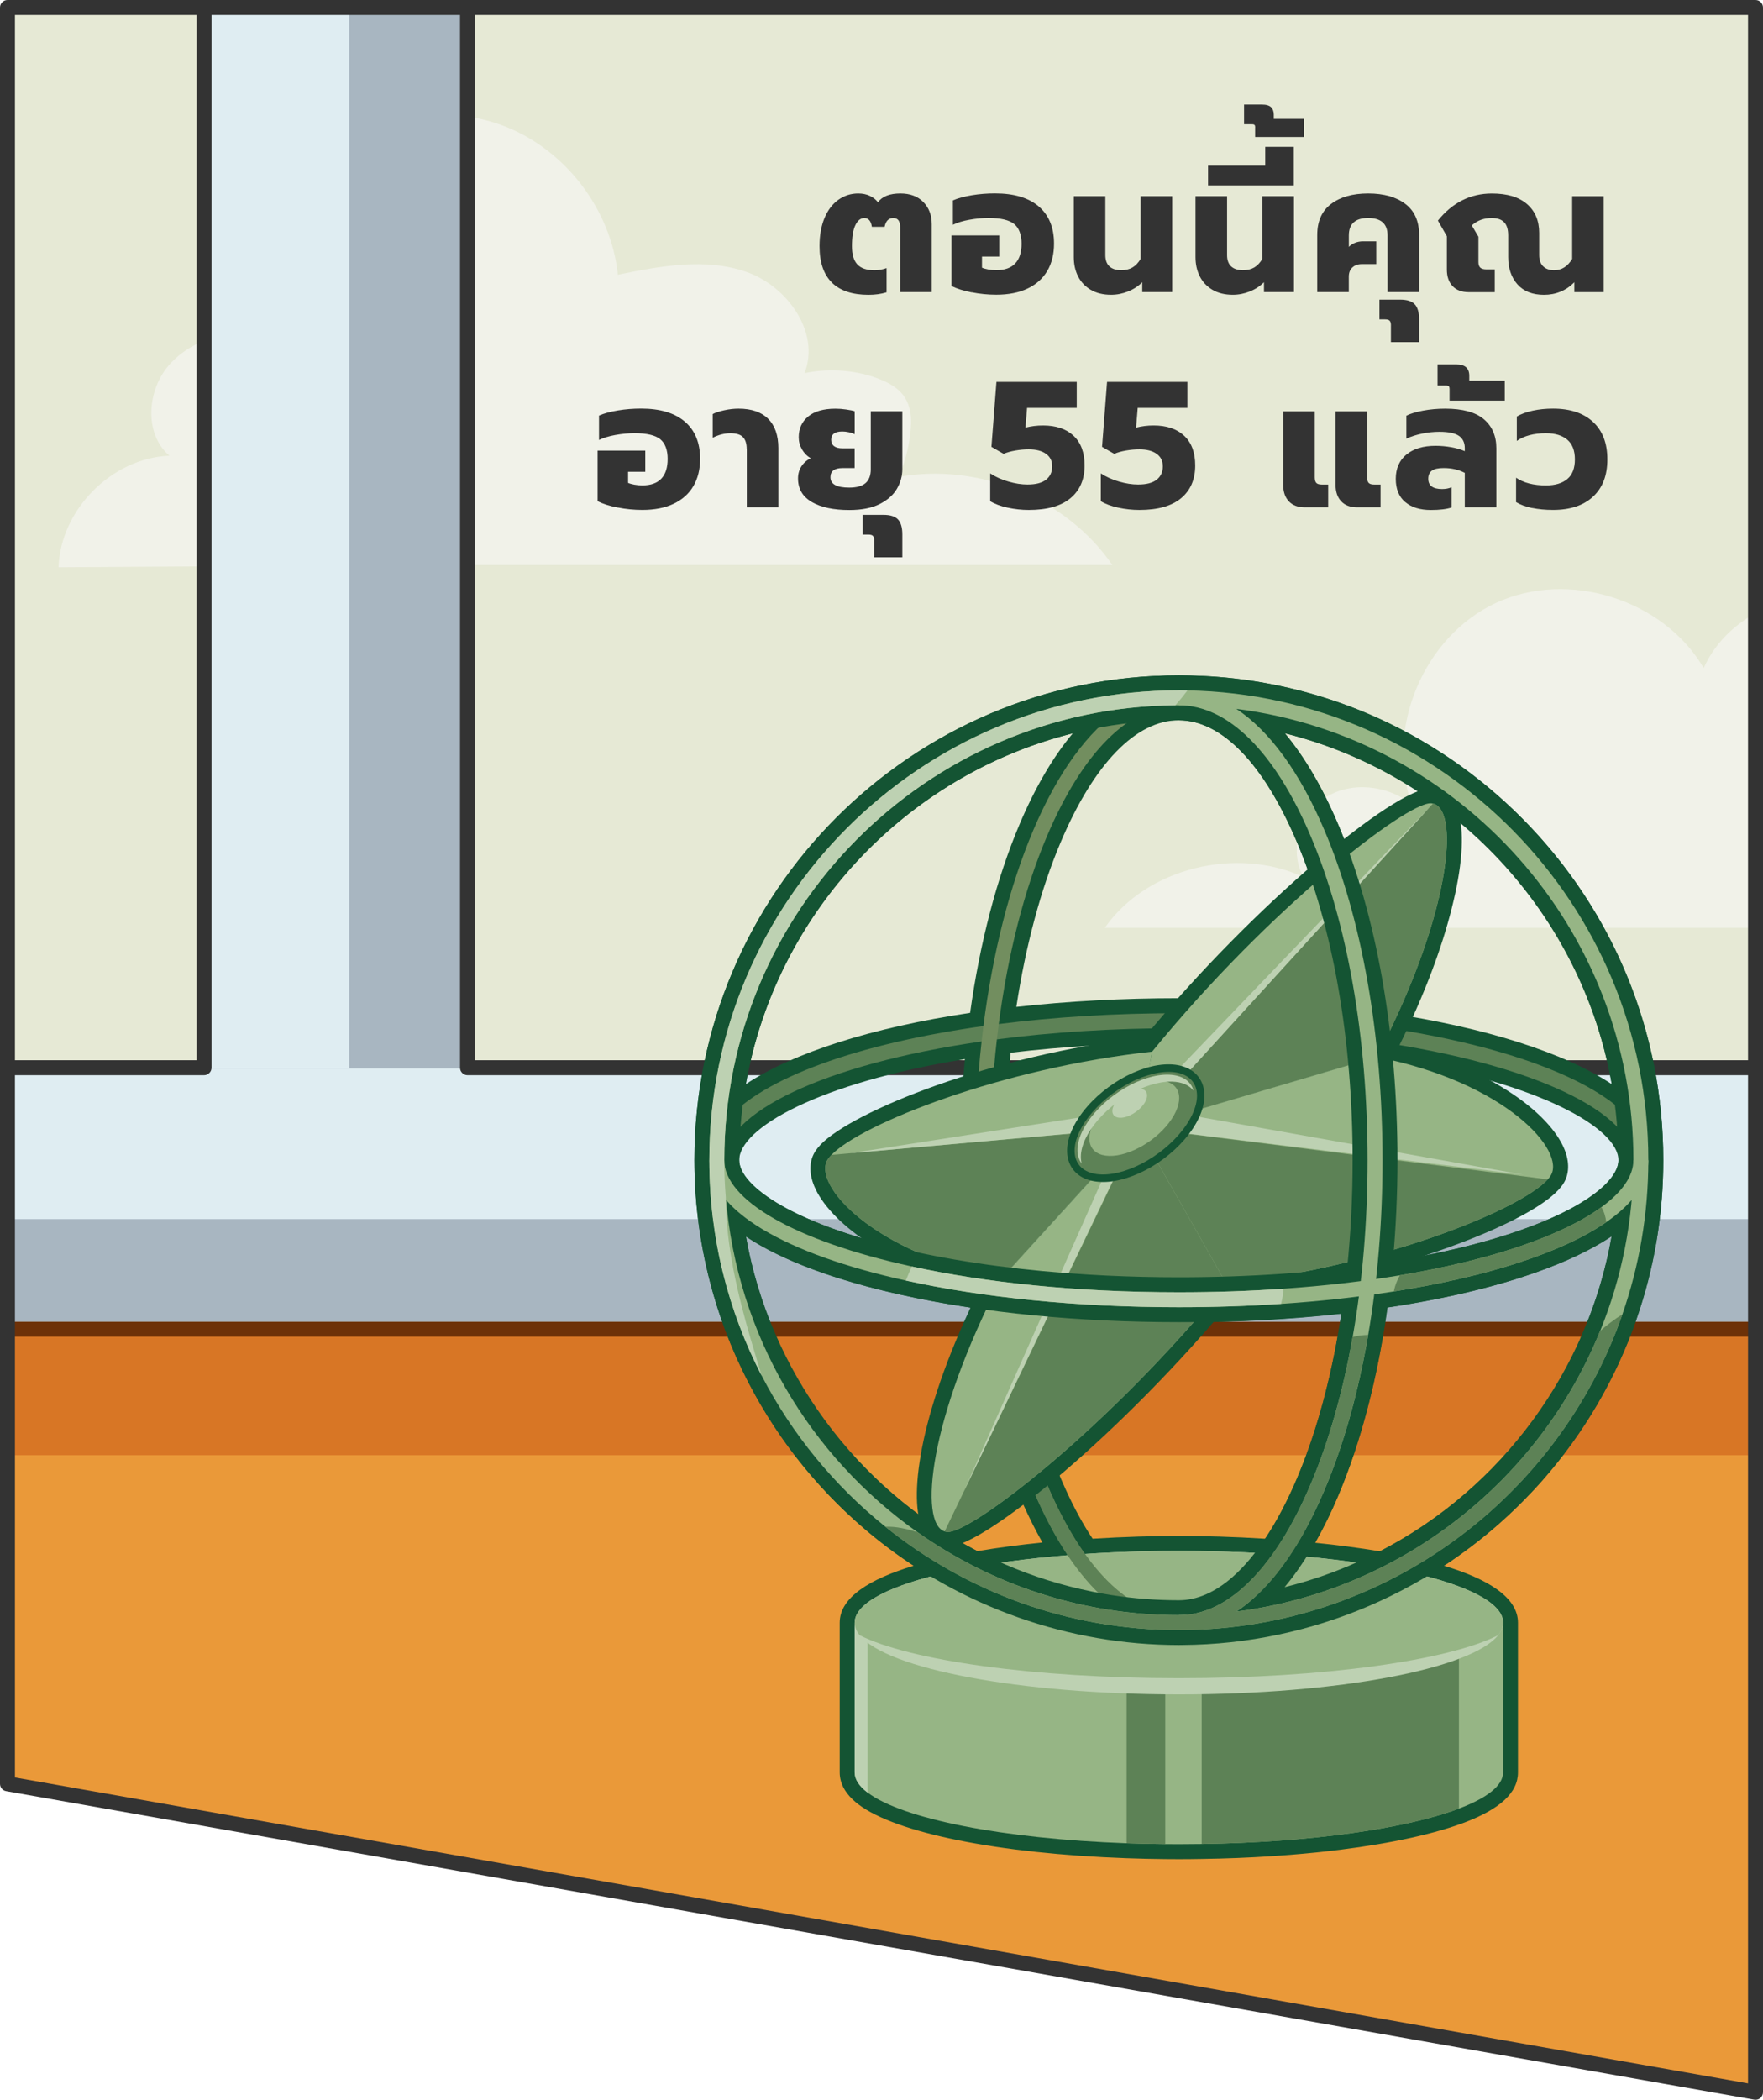 <?xml version="1.0" encoding="UTF-8"?>
<svg xmlns="http://www.w3.org/2000/svg" xmlns:xlink="http://www.w3.org/1999/xlink" viewBox="0 0 472 562">
  <defs>
    <style>
      .cls-1 {
        fill: #f1f2e9;
      }

      .cls-2 {
        fill: #bdd1b2;
      }

      .cls-3 {
        fill: #728e5f;
      }

      .cls-4 {
        fill: #145433;
      }

      .cls-5 {
        fill: #5d8256;
      }

      .cls-6 {
        fill: #dfedf2;
      }

      .cls-7 {
        fill: #ea9939;
      }

      .cls-8 {
        fill: #d87625;
      }

      .cls-9 {
        fill: #e6e9d5;
      }

      .cls-10 {
        fill: none;
      }

      .cls-11 {
        fill: #333;
      }

      .cls-12 {
        fill: #6d3108;
      }

      .cls-13 {
        fill: #a8b6c1;
      }

      .cls-14 {
        clip-path: url(#clippath);
      }

      .cls-15 {
        fill: #96b585;
      }
    </style>
    <clipPath id="clippath">
      <polygon class="cls-10" points="470 2 470 560 2 477.43 2 2 470 2"/>
    </clipPath>
  </defs>
  <g id="Image">
    <g>
      <g class="cls-14">
        <rect class="cls-7" x="-1.86" y="339.95" width="576.9" height="225.24"/>
        <rect class="cls-8" x="-1.62" y="355.76" width="488.05" height="33.72"/>
        <rect class="cls-9" x="-8.21" y="-25.93" width="547.95" height="319.46"/>
        <path class="cls-1" d="M109.82,151.23h187.99c-12.3-17.96-35.84-27.48-57.25-23.58,1.94-4.31,3.2-9.58,3.35-14.32.09-2.69-.49-5.48-2.13-7.61-1.41-1.84-3.5-3.05-5.63-3.97-6.27-2.7-14.13-3.31-20.78-1.86,4.33-10.81-4.53-23.25-15.5-27.1-10.98-3.86-23.05-1.58-34.45.74-1.8-17.2-13.66-32.97-29.68-39.48-16.02-6.51-35.51-3.46-48.78,7.61s-19.77,29.71-16.25,46.65c-9.17-.04-18.91,2.29-25.13,9.03-6.22,6.74-7.19,18.67-.23,24.63-15.41.62-29.14,14.43-29.68,29.86"/>
        <g>
          <rect class="cls-6" x="-217.81" y="285.77" width="702.82" height="68"/>
          <rect class="cls-13" x="-217.81" y="326.3" width="702.82" height="27.48"/>
          <rect class="cls-13" x="54.63" y=".44" width="70.53" height="285.52"/>
          <rect class="cls-6" x="54.63" y=".44" width="38.87" height="285.52"/>
          <path class="cls-11" d="M54.63,287.77H-220.27c-1.11,0-2-.9-2-2s.9-2,2-2H52.63V-11.77c0-1.11.9-2,2-2s2,.9,2,2v297.54c0,1.11-.9,2-2,2Z"/>
          <path class="cls-11" d="M472.1,287.77H125.16c-1.11,0-2-.9-2-2V-11.77c0-1.11.9-2,2-2s2,.9,2,2v295.54h344.94c1.11,0,2,.9,2,2s-.9,2-2,2Z"/>
          <rect class="cls-12" x="-1.62" y="353.76" width="486.63" height="4"/>
        </g>
        <path class="cls-1" d="M485.02,248.34h-189.24c11.23-16.14,35.4-21.88,53.22-13.58-4.08-7.09-.97-17.05,5.97-21.38,6.94-4.33,16.51-3.2,22.96,1.83-7.15-20.1,3.19-44.82,22.53-53.82,19.33-9,44.89-1.01,55.66,17.41,6.74-15.15,26.34-23.06,41.69-16.82"/>
      </g>
      <g>
        <g>
          <path class="cls-4" d="M445.3,310.53c0-71.56-58.18-129.77-129.69-129.77s-129.7,58.21-129.7,129.77c0,43.88,22.27,84.63,58.7,108.54-11.74,3.53-19.8,8.46-19.8,15.23v40.09c0,.78.11,1.56.32,2.31.63,2.26,2.22,4.37,4.74,6.27,10.08,7.64,37.52,13.15,71.62,14.37,3.52.13,7.04.21,10.46.24,1.22.01,2.44.02,3.67.02,2.08,0,4.13-.02,6.17-.06,6.35-.09,12.57-.34,18.56-.73,1.71-.11,3.41-.24,5.08-.37,2.36-.19,4.68-.4,6.95-.63.32-.04.64-.07.95-.1,14.47-1.53,27.02-3.93,36.12-6.99.88-.3,1.73-.6,2.55-.9,9.69-3.67,14.4-8.06,14.4-13.43v-40.09c0-6.77-8.06-11.69-19.8-15.23,36.43-23.91,58.7-64.66,58.7-108.54ZM372.89,283.48c39.27,6.37,60.41,18.48,60.41,27.05s-21.13,20.68-60.41,27.04c.81-8.85,1.25-17.92,1.25-27.04s-.44-18.2-1.25-27.05ZM431.52,290.18c-12.67-8.4-33.67-15.13-60.04-19.08-2.62-18.79-7.16-36.17-13.22-50.43-4.21-9.93-8.99-18.08-14.27-24.4,44.76,11.18,79.5,48.26,87.53,93.92ZM362.13,310.53c0,9.73-.51,19.38-1.48,28.76-14.14,1.7-29.27,2.58-45.04,2.58s-30.89-.88-45.07-2.58c-.97-9.26-1.46-18.92-1.46-28.76s.52-19.39,1.48-28.77c14.16-1.7,29.29-2.58,45.05-2.58s30.88.88,45.04,2.58c.97,9.36,1.48,19.01,1.48,28.77ZM315.61,192.78c11.47,0,22.69,11.57,31.61,32.59,5.29,12.47,9.38,27.63,11.9,44.12-13.85-1.53-28.45-2.32-43.51-2.32s-29.67.79-43.51,2.32c2.51-16.48,6.59-31.65,11.89-44.12,8.92-21.02,20.15-32.59,31.62-32.59ZM287.21,196.27c-5.28,6.31-10.06,14.46-14.27,24.39-6.05,14.26-10.6,31.64-13.22,50.43-26.37,3.95-47.37,10.68-60.04,19.08,8.03-45.65,42.77-82.72,87.53-93.91ZM258.32,283.48c-.81,8.85-1.25,17.92-1.25,27.05s.44,18.23,1.26,27.04c-39.27-6.37-60.42-18.48-60.42-27.04s21.13-20.68,60.41-27.05ZM261.78,415.21c-32.65-16.88-55.73-48.5-62.07-84.31,12.67,8.38,33.67,15.11,60.03,19.06.2,1.41.41,2.81.62,4.21.02.1.03.2.05.29.17,1.06.34,2.12.52,3.17.04.21.07.42.11.63.17.97.34,1.93.52,2.88.05.28.1.56.15.84.17.9.35,1.8.53,2.7.07.31.13.63.2.95.17.86.35,1.71.54,2.56.07.34.15.69.23,1.03.18.82.37,1.64.56,2.45.08.36.17.72.25,1.07.19.8.39,1.58.58,2.37.1.37.19.74.29,1.11.2.76.39,1.52.6,2.27.1.38.21.76.32,1.15.2.72.4,1.45.61,2.17.12.4.24.8.36,1.2.2.69.4,1.37.61,2.05.14.43.27.86.41,1.29.2.63.4,1.27.61,1.9.16.47.32.94.48,1.41.19.57.38,1.15.58,1.71.19.54.39,1.07.58,1.6.18.48.35.98.53,1.46.25.65.5,1.3.75,1.94.14.35.27.7.41,1.04.39.99.79,1.97,1.2,2.93.03.08.07.16.1.24.32.75.65,1.49.97,2.22.09.2.18.39.27.59.28.6.56,1.21.84,1.8.11.25.23.49.35.73.26.53.51,1.06.77,1.58.14.29.29.58.44.87.23.45.46.9.69,1.34.19.35.38.69.56,1.04.19.35.39.71.58,1.06.2.35.39.7.59,1.04-5.87.59-11.75,1.35-17.33,2.29ZM338.7,411.83c-8.41-.52-16.38-.74-23.08-.74s-14.69.22-23.1.74c-2.57-3.85-5.02-8.34-7.3-13.39-.05-.1-.09-.19-.13-.29-.36-.8-.72-1.62-1.08-2.45-.03-.08-.06-.16-.1-.24-.33-.79-.66-1.6-.99-2.41-.25-.64-.5-1.29-.75-1.94-.1-.26-.2-.51-.3-.77-.27-.74-.54-1.49-.81-2.24-.06-.18-.13-.36-.2-.54-.28-.8-.55-1.61-.83-2.43-.04-.14-.09-.27-.13-.41-.29-.85-.56-1.71-.83-2.58-.04-.1-.07-.21-.11-.32-.27-.88-.54-1.78-.81-2.68-.02-.1-.05-.19-.08-.28-.27-.92-.53-1.84-.78-2.77-.03-.09-.05-.17-.07-.26-.26-.93-.51-1.87-.75-2.82-.03-.09-.05-.19-.07-.28-.25-.94-.48-1.89-.71-2.85-.03-.11-.05-.21-.08-.32-.22-.95-.44-1.9-.66-2.86-.02-.12-.05-.24-.08-.36-.21-.95-.41-1.91-.61-2.87-.03-.14-.06-.29-.09-.43-.19-.95-.38-1.9-.57-2.85-.03-.17-.06-.34-.09-.51-.18-.94-.35-1.88-.52-2.83-.03-.18-.06-.36-.09-.54-.17-.95-.33-1.91-.48-2.87-.03-.15-.05-.3-.07-.44-.08-.46-.14-.92-.21-1.37,13.81,1.53,28.41,2.31,43.5,2.31s29.63-.78,43.51-2.32c-2.52,16.48-6.6,31.65-11.9,44.13-2.62,6.18-5.48,11.59-8.53,16.13ZM369.44,415.21c-5.59-.94-11.46-1.7-17.33-2.29,2.18-3.82,4.24-8.01,6.15-12.53,6.05-14.26,10.6-31.64,13.22-50.43,26.36-3.94,47.35-10.68,60.02-19.07-6.33,35.82-29.41,67.45-62.06,84.32Z"/>
          <path class="cls-15" d="M402.41,434.3v40.09c0,3.53-4.3,6.84-11.82,9.68-14.09,5.33-39.46,9.02-68.86,9.47-2.02.03-4.05.05-6.11.05-1.22,0-2.43-.01-3.64-.02-3.51-.03-6.96-.11-10.35-.23-33.2-1.19-60.08-6.54-69.34-13.56-2.26-1.71-3.47-3.52-3.47-5.4v-40.09h173.6Z"/>
          <path class="cls-2" d="M232.28,434.3v45.49c-2.26-1.71-3.47-3.52-3.47-5.4v-40.09h3.47Z"/>
          <path class="cls-5" d="M311.97,449.27v44.3c-3.51-.03-6.96-.11-10.35-.23v-44.07h10.35Z"/>
          <path class="cls-5" d="M390.59,436.3v47.77c-14.09,5.33-39.46,9.02-68.86,9.47v-57.24h68.86Z"/>
          <path class="cls-2" d="M402.41,434.3c0,1.15-.45,2.27-1.32,3.36-7.18,9-42.73,15.84-85.47,15.84s-78.32-6.85-85.48-15.85c-.87-1.09-1.32-2.21-1.32-3.35,0-10.61,38.86-19.21,86.81-19.21s86.8,8.6,86.8,19.21Z"/>
          <path class="cls-15" d="M402.41,434.3c0,1.15-.45,2.27-1.32,3.36-13.24,6.73-46.52,11.5-85.47,11.5s-72.25-4.78-85.48-11.51c-.87-1.09-1.32-2.21-1.32-3.35,0-10.61,38.86-19.21,86.81-19.21s86.8,8.6,86.8,19.21Z"/>
          <path class="cls-15" d="M315.61,184.76c-69.31,0-125.7,56.42-125.7,125.76,0,47.3,26.23,88.59,64.9,110.05,11.78,6.55,24.72,11.24,38.41,13.72,7.26,1.32,14.75,2,22.38,2s15.12-.68,22.39-2c13.69-2.47,26.62-7.17,38.39-13.72,38.67-21.47,64.9-62.76,64.9-110.05,0-69.35-56.39-125.76-125.69-125.76ZM370.17,419.35c-12.05,6.08-25.24,10.21-39.14,11.97-3.77.48-7.59.78-11.47.9-1.31.05-2.62.07-3.94.07-5.22,0-10.37-.33-15.42-.97-13.91-1.77-27.1-5.9-39.14-11.97-36.78-18.53-62.93-55.2-66.66-98.18-.31-3.5-.47-7.06-.47-10.64s.16-7.14.47-10.64c4.95-57.07,49.42-102.98,105.81-110.15,5.05-.64,10.2-.97,15.42-.97s10.36.33,15.41.97c56.39,7.16,100.85,53.08,105.81,110.15.31,3.5.47,7.06.47,10.64s-.16,7.14-.47,10.64c-3.73,42.99-29.88,79.66-66.66,98.18Z"/>
          <path class="cls-5" d="M436.83,299.88c-9.85-11.37-35.22-20.56-68.9-25.26-1.35-.19-2.72-.37-4.11-.54-14.77-1.87-31.03-2.9-48.2-2.9s-33.43,1.03-48.21,2.9c-1.38.17-2.75.35-4.11.54-33.67,4.71-59.06,13.89-68.9,25.26-2.92,3.37-4.47,6.94-4.47,10.64s1.55,7.27,4.47,10.64c9.85,11.38,35.24,20.56,68.92,25.26,1.35.19,2.72.37,4.1.55,14.78,1.87,31.04,2.89,48.2,2.89s33.43-1.03,48.2-2.89c1.39-.18,2.76-.36,4.11-.55,33.68-4.71,59.06-13.89,68.9-25.26,2.92-3.37,4.47-6.94,4.47-10.64s-1.55-7.27-4.47-10.64ZM368.41,342.32c-1.34.2-2.71.39-4.09.56-14.56,1.9-30.92,2.99-48.7,2.99s-34.13-1.09-48.7-2.99c-1.38-.17-2.74-.36-4.09-.56-42.66-6.13-68.9-19.28-68.9-31.79s26.24-25.65,68.89-31.79c1.35-.2,2.71-.39,4.09-.56,14.57-1.9,30.93-2.99,48.71-2.99s34.14,1.09,48.7,2.99c1.38.17,2.75.36,4.09.56,42.66,6.14,68.89,19.28,68.89,31.79s-26.24,25.65-68.89,31.79Z"/>
          <path class="cls-3" d="M368.41,278.74c-.15-1.38-.31-2.75-.48-4.12-2.49-19.57-7.02-37.52-13.34-52.39-6.59-15.54-14.67-26.59-23.57-32.49-4.93-3.28-10.11-4.98-15.41-4.98s-10.49,1.69-15.42,4.98c-8.89,5.9-16.97,16.95-23.57,32.49-6.31,14.88-10.85,32.82-13.34,52.39-.17,1.36-.33,2.73-.48,4.12-1.14,10.25-1.73,20.92-1.73,31.79s.59,21.54,1.74,31.79c.04.41.08.82.13,1.23.11.96.23,1.92.36,2.88,2.48,19.57,7,37.53,13.32,52.39,2.82,6.65,5.91,12.47,9.23,17.42,4.42,6.64,9.25,11.7,14.34,15.08,1.81,1.21,3.66,2.21,5.54,2.97,3.22,1.33,6.52,2,9.88,2,1.32,0,2.64-.11,3.94-.32,2-.32,3.98-.88,5.93-1.68,1.87-.77,3.72-1.76,5.53-2.97,5.09-3.37,9.92-8.44,14.34-15.08,3.32-4.96,6.41-10.78,9.23-17.42,6.31-14.88,10.85-32.82,13.34-52.39.17-1.36.33-2.73.48-4.12,1.14-10.25,1.73-20.92,1.73-31.79s-.59-21.54-1.73-31.79ZM363.81,346.98c-2.46,18.79-6.84,35.99-12.91,50.28-3.1,7.3-6.5,13.54-10.16,18.64-6.47,9.1-13.69,14.59-21.19,16.01-1.3.25-2.62.38-3.94.38-8.92,0-17.54-5.7-25.16-16.39-3.64-5.11-7.04-11.34-10.15-18.64-6.05-14.29-10.44-31.49-12.9-50.28-.15-1.14-.3-2.28-.43-3.43-.03-.22-.05-.44-.07-.67-1.22-10.4-1.83-21.27-1.83-32.35s.62-21.94,1.82-32.35c.15-1.37.32-2.74.5-4.1,2.46-18.79,6.84-36,12.91-50.28,9.59-22.6,22.12-35.03,35.3-35.03s25.71,12.44,35.29,35.03c6.06,14.28,10.45,31.49,12.91,50.28.18,1.35.35,2.72.5,4.1,1.2,10.41,1.82,21.27,1.82,32.35s-.62,21.94-1.82,32.35c-.15,1.38-.32,2.74-.5,4.11Z"/>
          <path class="cls-5" d="M319.55,431.92v4.06c-1.3.21-2.62.32-3.94.32-14.89,0-28.73-13.31-38.98-37.48-6.62-15.6-11.28-34.58-13.68-55.28h4.03c2.36,20.13,6.9,38.57,13.33,53.72,9.59,22.59,22.12,35.03,35.3,35.03,1.32,0,2.64-.13,3.94-.38Z"/>
        </g>
        <g>
          <path class="cls-4" d="M418.45,316.95s-.01.02-.02.03c-.32.47-.67.91-1.06,1.33,0,.01,0,.02,0,.03-.01,0-.01,0-.02,0,0,.01-.01.02-.02.02-8.48,9.39-44.77,23.11-81.27,28.25-1.89.26-3.77.5-5.66.71-29.3,35.58-66.9,66.68-76.64,66.68h-.11c-.37-.01-.71-.05-1.05-.1-.11-.02-.22-.06-.33-.09-.2-.04-.4-.08-.59-.15-.02,0-.03-.01-.05-.01,0,0-.01,0-.01-.01h-.02c-1.51-.51-3.52-1.76-4.81-4.88-3.64-8.77-.2-32.24,15.49-63.84-25.02-6-40.4-18.14-44.27-27.42-1.48-3.54-1.37-6.9.32-9.45.38-.57.85-1.14,1.39-1.72,8.6-8.89,45.51-23.92,86.67-28.67,29.32-35.56,66.93-66.68,76.65-66.68h.1c.4.02.77.06,1.13.13h.01c.06.01.12.02.17.03.03.01.05.01.07.02.2.04.39.09.55.13.02.01.04.02.07.03.16.05.3.1.41.14.37.15.76.35,1.17.6h0c.3.2.61.44.91.71.08.06.16.13.23.2.26.25.51.51.76.82.09.12.17.25.26.38.15.2.29.41.42.63.05.09.11.16.16.24.06.11.11.24.17.36.06.11.11.22.16.33.11.24.22.48.31.73.04.08.07.15.1.23.03.08.05.16.08.24.06.18.12.35.17.53.04.13.08.26.11.4,1.57,5.66.82,14.55-1.9,25.25-2.58,10.32-7.14,22.85-14.15,36.95,25.03,6.01,40.41,18.14,44.28,27.42,1.48,3.54,1.37,6.9-.32,9.44Z"/>
          <path class="cls-15" d="M268.16,342.13c-34.54-6.76-50.9-25.24-46.52-31.85.25-.38.58-.78.97-1.18,8.07-8.36,45.74-23.29,85.83-27.63l-3.57,20.32-36.71,40.34Z"/>
          <path class="cls-5" d="M268.16,342.13c-34.54-6.76-50.9-25.24-46.52-31.85.25-.38.58-.78.97-1.18l82.26-7.31-36.71,40.34Z"/>
          <path class="cls-15" d="M328.32,343.56c-31.51,38.62-68.04,66.62-74.58,66.46-.29,0-.57-.05-.83-.14-6.97-2.17-4.28-30.29,15.28-67.76l36.68-40.32h0s23.44,41.77,23.44,41.77Z"/>
          <path class="cls-5" d="M328.32,343.56c-31.51,38.62-68.04,66.62-74.58,66.46-.29,0-.57-.05-.83-.14l51.97-108.08,23.44,41.76Z"/>
          <path class="cls-15" d="M368.57,282.91l-63.43,18.77-.43.25-.08-.28,3.82-20.18h0c31.51-38.62,68.03-66.62,74.58-66.47.22,0,.42.03.61.08.16.03.3.07.45.13.73.3,1.36.9,1.86,1.79,4,7.19-.15,32.93-17.37,65.9Z"/>
          <path class="cls-5" d="M368.57,282.91l-63.43,18.77-.43.25-.08-.28,79.01-86.57c.16.03.3.07.45.13,6.68,2.71,3.85,30.64-15.51,67.7Z"/>
          <path class="cls-15" d="M415.11,314.74c-.2.3-.43.6-.73.91-7.51,8.31-45.56,23.52-86.07,27.9l-23.71-41.76h.02s63.96-18.89,63.96-18.89c34.54,6.76,50.9,25.24,46.52,31.84Z"/>
          <path class="cls-5" d="M414.38,315.65c-7.51,8.31-45.56,23.52-86.07,27.9l-23.69-41.77,109.76,13.88Z"/>
          <polygon class="cls-2" points="305.54 296.51 304.62 301.78 382.57 216.25 305.54 296.51"/>
          <polygon class="cls-2" points="298.03 309.16 304.63 302.07 258.07 399.12 298.03 309.16"/>
          <polygon class="cls-2" points="227.93 308.63 305.54 296.51 304.62 301.78 227.93 308.63"/>
          <polygon class="cls-2" points="304.62 301.78 316.81 298.18 407.98 314.44 304.62 301.78"/>
          <path class="cls-4" d="M319.36,302.05c-5.36,8.09-15.86,14.31-24.07,14.31-.13,0-.25,0-.38-.01-3.92-.09-6.87-1.66-8.31-4.43-1.75-3.36-.96-8,2.18-12.74,5.45-8.22,16.18-14.49,24.45-14.31,3.92.1,6.87,1.67,8.32,4.43,1.75,3.36.95,8.01-2.19,12.75Z"/>
          <g>
            <path class="cls-5" d="M317.7,300.94c-5.03,7.58-15.21,13.59-22.73,13.41-7.52-.18-9.54-6.47-4.5-14.05,5.03-7.58,15.21-13.59,22.73-13.41,7.52.18,9.54,6.47,4.5,14.05Z"/>
            <path class="cls-15" d="M313.67,299.53c-3.69,5.57-11.16,9.97-16.68,9.84-5.52-.13-7-4.75-3.31-10.31,3.69-5.57,11.16-9.97,16.68-9.84,5.52.13,7,4.75,3.31,10.31Z"/>
            <path class="cls-2" d="M306.32,295.36c-1.43,2.15-4.32,3.86-6.45,3.81-2.13-.05-2.71-1.84-1.28-3.99,1.43-2.15,4.32-3.86,6.45-3.81,2.13.05,2.71,1.84,1.28,3.99Z"/>
            <path class="cls-2" d="M319.55,291.93c-1.13-1.48-3.1-2.37-5.8-2.44-7.19-.17-16.91,5.57-21.73,12.81-2.33,3.51-3.08,6.73-2.41,9.14-1.88-2.44-1.5-6.48,1.49-11,4.81-7.25,14.54-12.99,21.73-12.81,3.71.09,6.02,1.73,6.72,4.29Z"/>
          </g>
        </g>
        <g>
          <path class="cls-4" d="M438.14,353.09c4.76-13.65,7.17-27.97,7.17-42.57,0-34.19-13.23-66.49-37.24-90.93-23.99-24.41-55.97-38.2-90.05-38.82h-.02c-.79-.01-1.59-.02-2.38-.02-71.52,0-129.7,58.21-129.7,129.77,0,3.88.18,7.75.52,11.6.37,4.11.95,8.19,1.7,12.24,1.85,9.88,4.83,19.54,8.89,28.7.04.09.08.17.12.25,1.01,2.26,2.08,4.49,3.22,6.69h0s0,0,0,0c0,0,0,0,0,0,8.39,16.21,19.89,30.25,34.17,41.73,22.91,18.42,51.7,28.56,81.09,28.56.31,0,.61,0,.91-.01,35.13-.24,67.83-14.78,91.52-38.84,1.68-1.71,3.34-3.45,4.93-5.26.04-.05.08-.09.12-.14,10.84-12.34,19.44-26.83,25.05-42.96,0,0,0,0,0,0,0,0,0,0,0,0,0,0,0,0,0,0ZM423.2,358.2c-.17.38-.35.75-.52,1.13-.35.77-.7,1.53-1.07,2.29-.21.44-.43.88-.65,1.32-.34.68-.68,1.37-1.04,2.04-.24.46-.48.91-.73,1.36-.35.65-.7,1.3-1.07,1.94-.26.45-.51.91-.78,1.36-.37.64-.75,1.27-1.13,1.9-.27.44-.53.87-.8,1.31-.4.64-.81,1.27-1.22,1.9-.27.41-.53.82-.8,1.22-.45.68-.92,1.34-1.38,2.01-.24.35-.48.7-.73,1.04-.62.87-1.25,1.72-1.9,2.57-.1.13-.2.27-.3.4-.75.98-1.52,1.95-2.29,2.9-.22.27-.45.53-.67.8-.56.68-1.13,1.36-1.71,2.02-.29.34-.6.67-.9,1.01-.52.58-1.04,1.16-1.57,1.74-.33.36-.66.71-1,1.06-.51.54-1.03,1.08-1.55,1.61-.35.35-.7.7-1.05,1.05-.53.52-1.06,1.04-1.59,1.55-.36.34-.71.68-1.07,1.01-.55.52-1.11,1.02-1.68,1.53-.35.31-.7.63-1.05.94-.61.53-1.22,1.05-1.84,1.57-.32.27-.64.54-.96.81-.76.62-1.53,1.23-2.3,1.83-.19.15-.37.3-.57.45-.98.75-1.96,1.49-2.96,2.21-.21.15-.42.29-.63.44-.79.56-1.58,1.12-2.38,1.66-.35.23-.7.46-1.05.69-.67.44-1.35.88-2.03,1.31-.4.25-.8.49-1.2.74-.65.4-1.29.79-1.95,1.17-.42.25-.84.49-1.27.73-.65.37-1.29.73-1.95,1.09-.43.24-.87.47-1.3.7-.66.35-1.33.69-2,1.03-.43.22-.86.44-1.29.65-.7.35-1.42.68-2.13,1.01-.4.19-.8.38-1.2.56-.82.37-1.65.73-2.48,1.08-.3.13-.6.26-.9.39-1.14.47-2.29.93-3.44,1.37-.17.06-.34.12-.52.19-.98.37-1.97.72-2.96,1.06-.4.14-.8.26-1.2.39-.77.26-1.55.51-2.32.75-.46.14-.93.28-1.4.41-.72.21-1.45.42-2.18.62-.49.13-.99.26-1.48.39-.38.1-.76.19-1.14.29.14-.16.27-.34.41-.5.18-.22.36-.43.53-.66.16-.2.33-.41.49-.62.1-.13.21-.26.31-.4.13-.16.25-.33.38-.49.22-.29.43-.58.65-.88.17-.23.34-.46.51-.7.07-.1.14-.2.21-.3.1-.14.2-.29.3-.43.05-.07.1-.14.14-.21.16-.23.32-.46.48-.7.22-.33.44-.67.67-1.01.13-.2.26-.39.39-.58.03-.05.07-.11.1-.16.22-.34.44-.7.66-1.05.14-.22.27-.43.41-.66.2-.32.39-.65.59-.98.09-.14.17-.29.26-.43.08-.14.16-.27.24-.41.35-.6.7-1.21,1.04-1.83,0-.01.01-.03.02-.04.09-.16.17-.33.26-.49.17-.3.33-.61.49-.92.37-.7.75-1.41,1.11-2.14.2-.39.4-.79.6-1.19.36-.74.72-1.48,1.07-2.23.16-.34.32-.68.48-1.02.51-1.12,1.02-2.25,1.5-3.41.65-1.54,1.29-3.11,1.9-4.71,1.72-4.46,3.27-9.16,4.69-14.06.62-2.14,1.22-4.3,1.77-6.52,1.38-5.48,2.58-11.19,3.6-17.12,0,0,0,0,0,0,.45-2.64.85-5.32,1.23-8.02.79-.12,1.57-.23,2.35-.36,3.25-.51,6.41-1.07,9.48-1.66,20.97-4.04,37.48-9.87,48.23-17.04-1.43,8.15-3.71,16.11-6.85,23.83,0,0,0,0,0,0-.47,1.17-.97,2.33-1.48,3.48ZM433.3,310.53c0,2.77-2.45,6.07-6.9,9.31-1.87,1.36-4.06,2.7-6.53,3.99-10.72,5.59-26.85,10.4-45.75,13.55-.4.07-.82.13-1.22.2.81-8.82,1.24-17.85,1.24-27.04,0-33.84-5.64-65.76-15.87-89.86-4.23-9.96-9.01-18.12-14.31-24.44,51.78,12.83,89.33,59.77,89.33,114.31ZM198.07,304.52c3.08-60.69,52.62-109.67,113.71-111.68.97-.03,1.94-.05,2.92-.06h0s.06,0,.1,0c.23,0,.47,0,.7,0,.06,0,.12,0,.19,0,11.44.05,22.64,11.62,31.53,32.59,9.62,22.63,14.91,52.87,14.91,85.16,0,9.82-.49,19.44-1.45,28.76-5.62.68-11.42,1.23-17.35,1.63-8.91.62-18.24.94-27.72.94-6.46,0-12.83-.15-19.07-.44-1.67-.08-3.33-.17-4.97-.27-16.86-1-32.67-3.06-46.59-6.1-32.33-7.05-47.06-17.66-47.06-24.53,0-2.01.05-4.02.15-6.01ZM292.19,425.94c-15.82-3.2-30.82-9.64-44.23-19.11-25.72-18.14-42.9-45.35-48.25-75.85,9.45,6.29,23.58,11.62,41.94,15.66,21.45,4.73,47.03,7.23,73.96,7.23,9.36,0,18.65-.31,27.63-.91,0,0,0,0,0,0,5.39-.36,10.7-.83,15.88-1.4-.29,1.88-.59,3.74-.92,5.58-.64,3.6-1.34,7.12-2.12,10.54-2.33,10.25-5.3,19.64-8.86,28.01-.29.69-.59,1.37-.89,2.04-.14.3-.27.6-.41.9-.17.38-.34.75-.52,1.13-.13.28-.26.54-.39.82-.2.41-.39.82-.59,1.22-.1.2-.2.39-.3.59-.25.5-.5.99-.75,1.48-.05.09-.1.18-.14.27-2.69,5.12-5.58,9.54-8.58,13.12-.01.01-.02.02-.03.04-.35.42-.71.83-1.07,1.23-.09.1-.19.2-.28.31-.28.31-.57.62-.86.92-.21.21-.41.42-.62.62-.19.19-.37.38-.56.56-.41.39-.82.77-1.23,1.13-4.71,4.14-9.55,6.23-14.39,6.23-6.09,0-12.12-.46-18.05-1.38-1.8-.28-3.59-.61-5.37-.97Z"/>
          <g>
            <path class="cls-15" d="M317.93,184.78c-.77-.01-1.55-.02-2.32-.02-69.31,0-125.7,56.42-125.7,125.76,0,20.77,5.05,40.38,14,57.65,8.13,15.7,19.45,29.47,33.12,40.45,21.53,17.31,48.87,27.67,78.58,27.67.28,0,.55,0,.83-.01,54.51-.35,100.9-35.61,117.92-84.51,4.5-12.93,6.94-26.81,6.94-41.25,0-68.57-55.14-124.5-123.37-125.74ZM428.39,356.23c-16.23,40-53.13,69.47-97.36,75.09-5.05.64-10.2.97-15.42.97-26.02,0-50.15-8.21-69.95-22.19-28.75-20.27-48.36-52.68-51.34-89.72-.27-3.25-.4-6.54-.4-9.86,0-66.83,54.08-121.25,120.76-121.75.31-.01.63-.01.94-.01,5.22,0,10.36.33,15.41.97,59.85,7.6,106.28,58.87,106.28,120.79,0,16.16-3.16,31.59-8.91,45.71Z"/>
            <path class="cls-15" d="M437.3,310.53c0,4.22-2.97,8.49-8.55,12.55-10.15,7.41-28.89,14.08-53.97,18.25-9.52,1.59-19.95,2.82-31.17,3.59-8.86.62-18.21.95-28,.95-27.77,0-52.06-2.65-71.49-6.9-31.5-6.87-50.21-17.88-50.21-28.44h-4c0,13.47,20.56,25.15,52.6,32.21,20.47,4.52,45.63,7.14,73.1,7.14,9.43,0,18.58-.31,27.36-.9,10.68-.71,20.81-1.84,30.23-3.33,25.16-3.96,45.19-10.49,56.85-18.55,7.24-5.02,11.26-10.61,11.26-16.56h-4Z"/>
            <path class="cls-15" d="M354.59,222.23c-6.59-15.54-14.67-26.59-23.57-32.49-4.93-3.28-10.11-4.98-15.41-4.98v4c13.17,0,25.71,12.44,35.29,35.03,9.83,23.13,15.23,53.94,15.23,86.73,0,16.52-1.37,32.54-3.99,47.32-2.57,14.57-6.36,27.94-11.24,39.42-2.37,5.58-4.91,10.52-7.59,14.83-3.35,5.37-6.93,9.71-10.67,12.98-5.41,4.76-11.16,7.23-17.03,7.23v4c.28,0,.55,0,.83-.01,5.01-.17,9.92-1.85,14.59-4.97,3.27-2.17,6.43-5.05,9.46-8.58,3.08-3.61,6.01-7.92,8.77-12.89,1.86-3.37,3.65-7.06,5.33-11.03,5.12-12.07,9.08-26.17,11.71-41.53,2.52-14.67,3.84-30.49,3.84-46.77,0-33.32-5.52-64.68-15.55-88.3Z"/>
            <path class="cls-2" d="M317.93,184.78c-1.03,1.37-2.12,2.7-3.26,3.99-66.67.5-120.76,54.92-120.76,121.75,0,3.32.13,6.61.4,9.86.04,12.76,3.08,25.68,6.67,38.03.95,3.25,1.94,6.5,2.92,9.76-8.95-17.27-14-36.89-14-57.65,0-69.35,56.39-125.76,125.7-125.76.77,0,1.55.01,2.32.02Z"/>
            <path class="cls-2" d="M343.61,344.92c-.07,1.38-.28,2.74-.64,4.05-8.78.59-17.93.9-27.36.9-27.47,0-52.62-2.62-73.1-7.14.51-1.26,1.03-2.53,1.61-3.76,19.42,4.25,43.72,6.9,71.49,6.9,9.79,0,19.14-.33,28-.95Z"/>
            <path class="cls-5" d="M430.04,327.09c-11.66,8.06-31.69,14.59-56.85,18.55.15-1.01.5-2.02.92-2.96.2-.46.42-.91.66-1.35,25.09-4.18,43.83-10.84,53.97-18.25.71,1.21,1.14,2.59,1.29,4.01Z"/>
            <path class="cls-5" d="M366.29,357.29c-2.63,15.36-6.58,29.46-11.71,41.53-4.16,9.82-8.92,17.84-14.1,23.92-2.47,1.27-5.1,2.19-7.85,2.32,6.73-5.89,12.95-15.29,18.26-27.8,4.87-11.47,8.67-24.85,11.24-39.42,1.37-.34,2.76-.53,4.15-.55Z"/>
            <path class="cls-5" d="M434.36,351.78c-17.01,48.9-63.4,84.16-117.92,84.51-.28.01-.55.01-.83.01-29.71,0-57.05-10.36-78.58-27.67,2.91-.12,5.82.58,8.63,1.48,19.8,13.98,43.94,22.19,69.95,22.19,5.87,0,11.62-2.47,17.03-7.23,3.73-3.26,7.31-7.61,10.67-12.98,1.98-.75,3.96-1.5,5.94-2.23-2.75,4.97-5.68,9.27-8.77,12.89-3.02,3.53-6.18,6.41-9.46,8.58,44.23-5.63,81.13-35.09,97.36-75.09,1.89-1.64,3.87-3.14,5.96-4.46Z"/>
          </g>
        </g>
      </g>
      <path class="cls-11" d="M470,562c-.12,0-.23,0-.35-.03L1.65,479.4c-.96-.17-1.65-1-1.65-1.97V2C0,.9.9,0,2,0h468c1.11,0,2,.9,2,2v558c0,.59-.26,1.15-.71,1.53-.36.31-.82.47-1.29.47ZM4,475.74l463.99,81.87V4H4v471.74Z"/>
    </g>
  </g>
  <g id="Text">
    <g>
      <path class="cls-11" d="M222.75,75.66c-2.22-2.16-3.34-5.42-3.34-9.77,0-2.91.45-5.43,1.34-7.56.9-2.13,2.14-3.75,3.72-4.87,1.58-1.12,3.35-1.68,5.3-1.68,1.18,0,2.22.22,3.12.65.9.43,1.62,1,2.16,1.7,1.15-1.57,3.15-2.35,6-2.35,2.59,0,4.64.76,6.14,2.28,1.5,1.52,2.26,3.5,2.26,5.93v18.19h-8.45v-17.23c0-.86-.14-1.51-.43-1.94-.29-.43-.77-.65-1.44-.65-1.22,0-1.98.79-2.3,2.35h-3.41c-.22-1.57-.9-2.35-2.02-2.35-.99,0-1.79.64-2.4,1.92s-.91,3.15-.91,5.62c0,2.21.48,3.83,1.44,4.87s2.5,1.56,4.61,1.56c1.09,0,2.16-.19,3.22-.57v6.48c-1.44.45-3.06.67-4.85.67-4.29,0-7.54-1.08-9.77-3.24Z"/>
      <path class="cls-11" d="M260.14,78.26c-2.19-.43-3.99-1-5.4-1.71v-13.54h12.77v5.66h-4.61v2.97c.42.19.98.35,1.68.48.7.13,1.42.19,2.16.19,2.24,0,3.93-.6,5.06-1.8,1.14-1.2,1.7-2.97,1.7-5.3s-.66-4.18-1.99-5.26c-1.33-1.07-3.61-1.61-6.84-1.61-1.66,0-3.38.16-5.16.48s-3.24.77-4.39,1.34v-6.53c1.31-.57,2.99-1.03,5.04-1.37,2.05-.34,4.13-.5,6.24-.5,5.09,0,8.99,1.17,11.71,3.5,2.72,2.34,4.08,5.65,4.08,9.94,0,2.82-.6,5.25-1.8,7.3-1.2,2.05-2.96,3.62-5.28,4.73-2.32,1.1-5.11,1.65-8.38,1.65-2.21,0-4.41-.21-6.6-.65Z"/>
      <path class="cls-11" d="M292.04,77.58c-1.5-.88-2.64-2.08-3.41-3.6-.77-1.52-1.15-3.24-1.15-5.16v-16.32h8.45v15.79c0,1.34.37,2.35,1.1,3.02.74.67,1.79,1.01,3.17,1.01,1.18,0,2.19-.25,3.02-.74.83-.5,1.55-1.26,2.16-2.28v-16.8h8.45v25.68h-8.02v-2.64c-1.06,1.06-2.32,1.88-3.79,2.47-1.47.59-2.99.89-4.56.89-2.11,0-3.92-.44-5.42-1.32Z"/>
      <path class="cls-11" d="M324.63,77.58c-1.5-.88-2.64-2.08-3.41-3.6-.77-1.52-1.15-3.24-1.15-5.16v-16.32h8.45v15.79c0,1.34.37,2.35,1.1,3.02.74.67,1.79,1.01,3.17,1.01,1.18,0,2.19-.25,3.02-.74.83-.5,1.55-1.26,2.16-2.28v-16.8h8.45v25.68h-8.02v-2.64c-1.06,1.06-2.32,1.88-3.79,2.47-1.47.59-2.99.89-4.56.89-2.11,0-3.92-.44-5.42-1.32Z"/>
      <path class="cls-11" d="M323.43,44.34h15.31v-5.04h7.63v10.32h-22.94v-5.28Z"/>
      <path class="cls-11" d="M336.05,34.12c0-.32-.06-.54-.17-.67-.11-.13-.34-.19-.7-.19h-2.11v-5.28h4.7c1.22,0,2.06.24,2.54.72s.72,1.14.72,1.97v1.15h8.06v4.85h-13.06v-2.54Z"/>
      <path class="cls-11" d="M352.66,62.87c0-3.65,1.23-6.41,3.7-8.28,2.46-1.87,5.78-2.81,9.94-2.81s7.51.94,9.96,2.81c2.45,1.87,3.67,4.63,3.67,8.28v15.31h-8.45v-15.17c0-3.1-1.73-4.66-5.18-4.66s-5.18,1.55-5.18,4.66v3.07c.42-.45.96-.81,1.63-1.08.67-.27,1.39-.41,2.16-.41h3.55v6.1h-3.89c-1.02,0-1.86.3-2.5.89-.64.59-.96,1.42-.96,2.47v4.13h-8.45v-15.31Z"/>
      <path class="cls-11" d="M372.39,87.11c0-.61-.11-1.03-.34-1.27-.22-.24-.64-.36-1.25-.36h-1.49v-5.28h5.57c1.82,0,3.12.42,3.89,1.25s1.15,2.16,1.15,3.98v6.14h-7.54v-4.46Z"/>
      <path class="cls-11" d="M406.25,76.1c-1.65-1.87-2.47-4.3-2.47-7.27v-5.81c0-1.6-.36-2.78-1.08-3.53-.72-.75-1.82-1.13-3.29-1.13-1.06,0-2.02.15-2.88.46-.86.3-1.7.81-2.5,1.51l1.78,3.03v6.77c0,.71.17,1.21.5,1.51.34.3.87.46,1.61.46h2.26v6.1h-6.96c-1.86,0-3.3-.54-4.32-1.61-1.02-1.07-1.54-2.55-1.54-4.44v-8.93l-2.4-4.18c3.9-4.83,8.72-7.25,14.45-7.25,4.1,0,7.23.94,9.41,2.83,2.18,1.89,3.26,4.46,3.26,7.73v5.95c0,1.31.36,2.31,1.08,3,.72.69,1.7,1.03,2.95,1.03,1.98,0,3.58-1.01,4.8-3.02v-16.8h8.45v25.68h-7.87v-2.64c-1.06,1.09-2.28,1.92-3.67,2.5s-2.87.86-4.44.86c-3.1,0-5.48-.94-7.13-2.81Z"/>
      <path class="cls-11" d="M165.39,135.86c-2.19-.43-3.99-1-5.4-1.71v-13.54h12.77v5.66h-4.61v2.97c.42.19.98.35,1.68.48.7.13,1.42.19,2.16.19,2.24,0,3.93-.6,5.06-1.8,1.14-1.2,1.7-2.97,1.7-5.3s-.66-4.18-1.99-5.26c-1.33-1.07-3.61-1.61-6.84-1.61-1.66,0-3.38.16-5.16.48s-3.24.77-4.39,1.34v-6.53c1.31-.57,2.99-1.03,5.04-1.37,2.05-.34,4.13-.5,6.24-.5,5.09,0,8.99,1.17,11.71,3.5,2.72,2.34,4.08,5.65,4.08,9.94,0,2.82-.6,5.25-1.8,7.3-1.2,2.05-2.96,3.62-5.28,4.73-2.32,1.1-5.11,1.65-8.38,1.65-2.21,0-4.41-.21-6.6-.65Z"/>
      <path class="cls-11" d="M199.92,120.23c0-1.44-.33-2.51-.98-3.21-.66-.71-1.78-1.06-3.38-1.06s-3.15.4-4.75,1.2v-6.34c.74-.38,1.77-.72,3.1-1.01,1.33-.29,2.6-.43,3.82-.43,3.46,0,6.1.9,7.92,2.71,1.82,1.81,2.74,4.43,2.74,7.85v15.84h-8.45v-15.55Z"/>
      <path class="cls-11" d="M217.37,134.37c-2.48-1.42-3.72-3.53-3.72-6.31,0-1.21.3-2.29.91-3.24.61-.94,1.44-1.67,2.5-2.18-.96-.54-1.74-1.32-2.33-2.33-.59-1.01-.89-2.1-.89-3.29,0-2.3.84-4.15,2.52-5.54,1.68-1.39,4.12-2.09,7.32-2.09.93,0,1.89.07,2.88.22.99.14,1.74.29,2.26.46v6.14c-.45-.22-.98-.4-1.61-.53-.62-.13-1.19-.19-1.7-.19-1.98,0-2.98.74-2.98,2.21s1.01,2.3,3.02,2.3h3.26v5.28h-3.26c-2.14,0-3.22.81-3.22,2.45,0,1.86,1.68,2.78,5.04,2.78,1.98,0,3.44-.41,4.37-1.22.93-.82,1.39-2.04,1.39-3.67v-15.55h8.45v15.5c0,1.82-.48,3.57-1.44,5.23s-2.5,3.03-4.61,4.1c-2.11,1.07-4.83,1.61-8.16,1.61-4.19,0-7.53-.71-10.01-2.13Z"/>
      <path class="cls-11" d="M234.05,144.71c0-.61-.11-1.03-.34-1.27-.22-.24-.64-.36-1.25-.36h-1.49v-5.28h5.57c1.82,0,3.12.42,3.89,1.25s1.15,2.16,1.15,3.98v6.14h-7.54v-4.46Z"/>
      <path class="cls-11" d="M269.76,135.88c-1.89-.42-3.44-.99-4.66-1.73v-7.44c1.44.93,3.06,1.66,4.87,2.18,1.81.53,3.51.79,5.11.79,2.24,0,3.9-.43,4.99-1.3s1.63-2.05,1.63-3.55-.55-2.56-1.66-3.36c-1.1-.8-2.65-1.2-4.63-1.2-1.12,0-2.3.1-3.53.31-1.23.21-2.3.5-3.19.89l-3.26-1.87,1.34-17.38h21.5v6.96h-13.3l-.43,5.28c1.47-.38,3.04-.58,4.7-.58,3.49,0,6.22.92,8.18,2.76,1.97,1.84,2.95,4.49,2.95,7.95,0,3.74-1.26,6.66-3.79,8.76-2.53,2.1-6.24,3.14-11.14,3.14-1.92,0-3.82-.21-5.71-.62Z"/>
      <path class="cls-11" d="M299.38,135.88c-1.89-.42-3.44-.99-4.66-1.73v-7.44c1.44.93,3.06,1.66,4.87,2.18,1.81.53,3.51.79,5.11.79,2.24,0,3.9-.43,4.99-1.3s1.63-2.05,1.63-3.55-.55-2.56-1.66-3.36c-1.1-.8-2.65-1.2-4.63-1.2-1.12,0-2.3.1-3.53.31-1.23.21-2.3.5-3.19.89l-3.26-1.87,1.34-17.38h21.5v6.96h-13.3l-.43,5.28c1.47-.38,3.04-.58,4.7-.58,3.49,0,6.22.92,8.18,2.76,1.97,1.84,2.95,4.49,2.95,7.95,0,3.74-1.26,6.66-3.79,8.76-2.53,2.1-6.24,3.14-11.14,3.14-1.92,0-3.82-.21-5.71-.62Z"/>
      <path class="cls-11" d="M345.05,134.17c-1.01-1.07-1.51-2.55-1.51-4.44v-19.63h8.45v17.62c0,.74.14,1.25.43,1.54.29.29.78.43,1.49.43h1.68v6.1h-6.24c-1.86,0-3.29-.54-4.3-1.61ZM359.07,134.17c-1.01-1.07-1.51-2.55-1.51-4.44v-19.63h8.45v17.62c0,.74.14,1.25.43,1.54.29.29.78.43,1.49.43h1.68v6.1h-6.24c-1.86,0-3.29-.54-4.3-1.61Z"/>
      <path class="cls-11" d="M376.2,134.37c-1.68-1.42-2.52-3.5-2.52-6.22s.95-4.95,2.86-6.5c1.9-1.55,4.5-2.33,7.8-2.33,1.41,0,2.81.13,4.2.38s2.6.61,3.62,1.05v-.81c0-1.47-.53-2.57-1.58-3.29-1.06-.72-2.8-1.08-5.23-1.08-1.57,0-3.14.17-4.7.5-1.57.34-2.94.78-4.13,1.32v-6.14c1.09-.54,2.58-.99,4.46-1.34,1.89-.35,3.86-.53,5.9-.53,4.7,0,8.17.94,10.39,2.83,2.22,1.89,3.34,4.48,3.34,7.78v15.79h-8.45v-9.22c-1.66-.86-3.55-1.29-5.66-1.29-1.44,0-2.49.23-3.14.7-.66.46-.98,1.19-.98,2.18,0,1.82,1.23,2.74,3.7,2.74.96,0,1.81-.16,2.54-.48v5.42c-1.34.45-3.2.67-5.57.67-2.88,0-5.16-.71-6.84-2.13Z"/>
      <path class="cls-11" d="M388.08,104.1c0-.32-.06-.55-.19-.7-.13-.14-.37-.21-.72-.21h-2.3v-5.66h4.99c2.34,0,3.5,1.01,3.5,3.02v1.34h9.5v5.33h-14.78v-3.12Z"/>
      <path class="cls-11" d="M410.16,135.97c-1.7-.35-3.12-.88-4.27-1.58v-6.53c2.02,1.38,4.69,2.06,8.02,2.06,2.43,0,4.33-.57,5.69-1.7,1.36-1.13,2.04-2.89,2.04-5.26s-.68-4.13-2.04-5.28c-1.36-1.15-3.26-1.73-5.69-1.73-3.26,0-5.87.69-7.82,2.06v-6.53c1.12-.67,2.54-1.19,4.25-1.56,1.71-.37,3.53-.55,5.45-.55,4.58,0,8.14,1.18,10.7,3.55,2.56,2.37,3.84,5.71,3.84,10.03s-1.28,7.62-3.84,9.98c-2.56,2.37-6.13,3.55-10.7,3.55-2.05,0-3.92-.18-5.62-.53Z"/>
    </g>
  </g>
</svg>